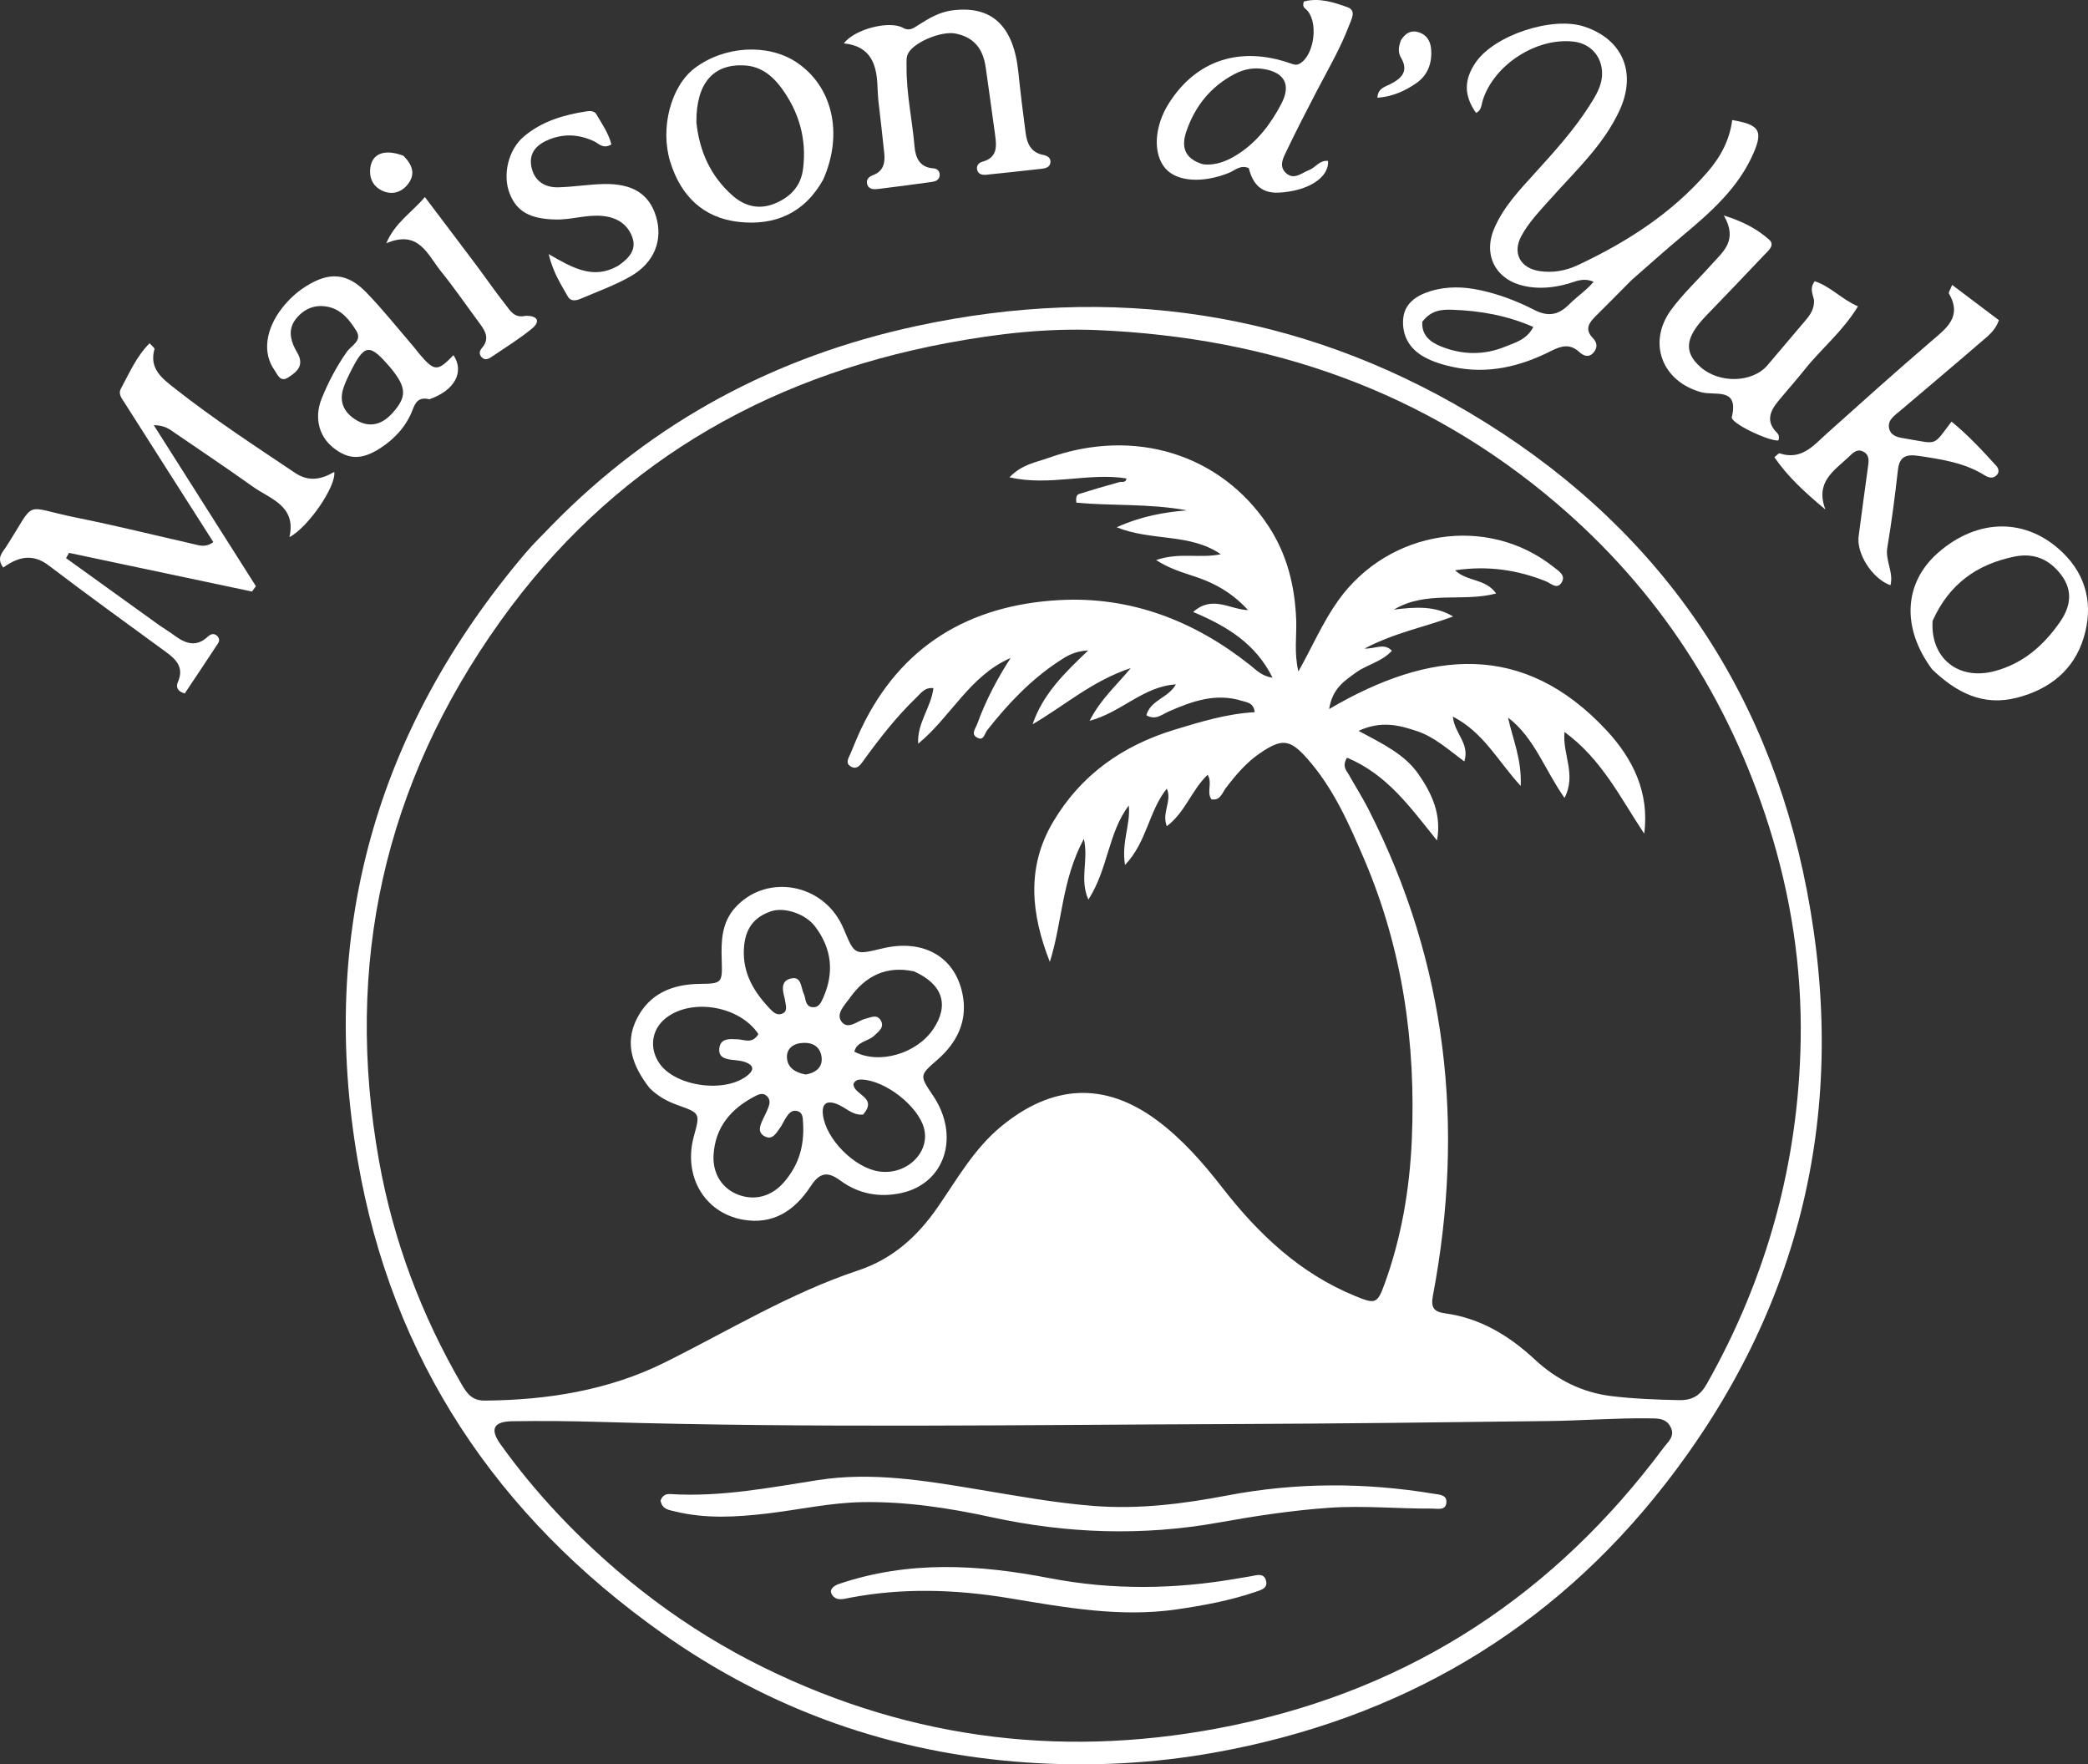<svg width="129" height="109" viewBox="0 0 129 109" fill="none" xmlns="http://www.w3.org/2000/svg">
<rect x="0" y="0" width="129" height="109" fill="#333333" stroke="none"/>
<path d="M34.113 32.429C40.382 26.032 47.904 22.023 56.606 20.145C68.713 17.534 80.222 19.221 90.817 25.516C102.116 32.23 109.164 42.159 111.633 55.014C114.221 68.486 111.344 80.832 102.854 91.717C95.793 100.769 86.433 106.223 75.052 108.269C71.194 108.963 67.297 109.151 63.406 108.884C55.164 108.318 47.635 105.664 40.901 100.894C30.685 93.656 24.213 83.972 22.102 71.698C19.685 57.652 23.194 45.078 32.49 34.14C32.983 33.561 33.538 33.035 34.113 32.429ZM69.114 29.796C69.274 29.723 69.551 29.874 69.596 29.558C67.253 29.178 64.886 30.055 62.367 29.491C63.131 28.686 63.988 28.572 64.749 28.298C70.072 26.386 75.437 28.046 78.371 32.507C79.522 34.257 80 36.211 80.08 38.281C80.119 39.289 79.942 40.311 80.216 41.485C81.095 39.918 81.729 38.425 82.677 37.099C85.808 32.718 91.908 31.77 96.016 35.053C96.308 35.287 96.738 35.542 96.492 35.966C96.205 36.459 95.829 36.04 95.504 35.91C93.731 35.201 91.91 34.934 89.895 35.232C90.647 35.951 91.764 35.72 92.435 36.666C90.341 37.215 88.137 36.458 86.115 37.662C87.465 37.494 88.66 37.415 89.775 38.086C88.009 38.746 86.165 39.085 84.299 40.071C84.999 40.083 85.52 39.704 85.993 40.204C85.36 40.893 84.457 41.054 83.769 41.553C83.06 42.066 82.317 42.53 82.117 43.806C88.33 40.153 94.112 39.608 99.242 45.108C100.873 46.857 101.918 48.954 101.582 51.502C100.123 49.318 98.981 46.923 96.657 45.219C96.523 46.625 97.41 47.83 96.66 49.298C95.428 47.551 94.803 45.579 93.172 44.333C93.451 45.66 94.028 46.895 93.951 48.556C92.521 46.992 91.656 45.248 89.761 44.272C89.858 45.334 90.818 45.913 90.468 47.042C89.481 46.316 88.633 45.533 87.553 45.172C86.456 44.804 85.341 44.504 83.934 45.151C85.434 45.959 86.774 46.594 87.624 47.812C88.473 49.027 89.074 50.334 88.78 51.923C87.171 49.932 85.701 47.831 83.218 46.812C82.902 47.351 83.178 47.583 83.322 47.84C83.728 48.563 84.175 49.265 84.551 50.003C89.417 59.549 90.505 69.594 88.531 80.025C88.395 80.748 88.544 81.037 89.277 81.137C91.466 81.436 93.241 82.519 94.833 83.998C96.155 85.226 97.736 86.029 99.558 86.251C100.94 86.419 102.332 86.47 103.727 86.5C104.596 86.518 105.065 86.179 105.46 85.479C109.182 78.884 111.12 71.794 111.249 64.263C111.326 59.773 110.648 55.344 109.287 51.04C106.804 43.189 102.502 36.508 96.19 31.116C88.032 24.145 78.456 20.848 67.794 20.393C64.688 20.261 61.613 20.616 58.559 21.185C47.053 23.331 37.682 28.908 30.901 38.397C23.728 48.436 21.246 59.596 23.419 71.73C24.296 76.626 26.023 81.221 28.525 85.532C28.847 86.086 29.163 86.534 29.949 86.528C33.832 86.497 37.615 85.892 41.09 84.163C45.037 82.199 48.809 79.888 53.028 78.483C55.126 77.784 56.666 76.407 57.909 74.614C59.127 72.859 60.174 70.966 61.874 69.573C64.972 67.034 68.201 66.775 71.488 69.218C73.06 70.387 74.334 71.852 75.527 73.386C77.745 76.238 80.306 78.669 83.732 80.071C84.963 80.575 85.094 80.554 85.539 79.328C86.584 76.455 87.091 73.459 87.223 70.433C87.484 64.451 86.653 58.62 84.274 53.064C83.336 50.873 82.373 48.685 80.765 46.867C79.688 45.649 79.193 45.61 77.831 46.541C76.989 47.116 76.346 47.883 75.733 48.685C75.508 48.98 75.391 49.481 74.844 49.382C74.525 48.933 74.926 48.37 74.61 47.865C73.606 48.825 73.228 50.189 72.083 51.043C71.761 50.166 72.429 49.499 72.087 48.72C70.964 50.12 70.866 52.011 69.506 53.437C69.272 52.032 69.856 50.939 69.74 49.765C68.464 51.432 68.468 53.676 67.241 55.579C66.678 54.294 67.269 53.165 66.962 51.827C65.587 54.378 65.63 57.009 64.86 59.423C63.709 56.493 63.387 53.608 65.058 50.782C66.781 47.867 69.355 46.057 72.583 45.075C74.199 44.584 75.811 44.092 77.519 43.998C77.447 43.408 77.053 43.401 76.739 43.302C75.12 42.791 73.657 43.32 72.202 43.956C71.794 44.134 71.397 44.521 70.825 44.189C71.077 43.243 72.18 43.126 72.649 42.281C70.623 42.409 69.316 43.992 67.316 44.533C68.005 43.185 68.95 42.381 69.86 41.274C67.452 42.077 65.752 43.612 63.797 44.744C64.422 42.894 65.754 41.587 67.231 40.185C66.37 40.222 65.872 40.55 65.387 40.871C63.66 42.014 62.261 43.498 60.993 45.109C60.819 45.33 60.781 45.813 60.348 45.559C59.972 45.337 60.269 45.016 60.37 44.737C60.891 43.296 61.6 41.946 62.438 40.649C59.899 41.755 58.749 44.287 56.727 45.946C56.647 44.674 57.527 43.704 57.668 42.513C57.134 42.451 56.899 42.821 56.611 43.098C55.382 44.28 54.341 45.616 53.346 46.991C53.172 47.232 52.963 47.565 52.591 47.369C52.192 47.159 52.424 46.841 52.543 46.562C52.759 46.054 52.96 45.539 53.196 45.041C55.627 39.904 59.881 37.38 65.44 37.074C69.85 36.83 73.783 38.349 77.229 41.087C77.603 41.384 77.949 41.77 78.621 41.869C77.58 39.771 75.837 38.702 73.717 37.808C74.914 36.738 75.981 37.664 77.108 37.69C76.297 36.811 75.445 36.259 74.46 35.853C73.542 35.475 72.518 35.304 71.428 34.598C72.891 34.104 74.119 34.514 75.422 34.241C73.49 32.917 71.175 33.457 68.989 32.574C70.54 31.882 71.916 31.646 73.329 31.529C71.04 31.104 68.723 31.259 66.501 31.057C66.449 30.673 66.545 30.557 66.675 30.516C67.436 30.274 68.201 30.048 69.114 29.796ZM34.51 93.579C38.187 97.47 42.403 100.672 47.222 103.037C56.444 107.561 66.126 108.68 76.187 106.589C87.288 104.282 96.074 98.443 102.772 89.448C103.043 89.084 103.502 88.743 103.217 88.17C102.927 87.588 102.38 87.632 101.859 87.625C99.804 87.599 97.752 87.766 95.703 87.791C89.191 87.871 82.678 87.953 76.166 87.977C63.137 88.024 50.106 88.236 37.078 87.846C35.267 87.792 33.454 87.775 31.643 87.803C30.483 87.822 30.257 88.293 30.919 89.22C31.984 90.713 33.151 92.129 34.51 93.579Z" fill="white"/>
<path d="M100.796 17.308C100.035 18.072 99.334 18.791 98.618 19.496C98.186 19.92 97.866 20.331 98.417 20.895C98.701 21.184 98.706 21.516 98.419 21.816C98.128 22.12 97.809 21.963 97.584 21.757C96.992 21.216 96.469 21.357 95.807 21.692C93.908 22.651 91.905 23.134 89.752 22.669C89.135 22.535 88.542 22.358 87.99 22.054C87.077 21.552 86.627 20.741 86.686 19.751C86.744 18.767 87.483 18.264 88.367 17.99C89.389 17.673 90.431 17.706 91.464 17.93C92.626 18.183 93.736 18.605 94.787 19.145C95.624 19.575 96.273 19.479 96.935 18.813C97.418 18.326 98.008 17.944 98.457 17.407C97.79 17.13 97.334 17.402 96.866 17.531C95.977 17.776 95.089 17.867 94.186 17.673C92.414 17.292 91.614 15.78 92.31 14.13C92.871 12.8 93.857 11.765 94.81 10.715C96.019 9.38 97.233 8.049 98.2 6.525C98.587 5.914 98.983 5.3 98.979 4.53C98.973 3.486 98.27 2.694 97.222 2.571C94.932 2.304 92.302 3.996 91.607 6.196C91.515 6.487 91.535 6.823 91.19 6.975C90.436 5.895 90.434 4.924 91.182 3.842C92.34 2.166 95.913 0.992 97.877 1.642C100.277 2.436 101.132 4.519 100.046 6.847C99.045 8.992 97.318 10.572 95.781 12.3C95.136 13.025 94.459 13.72 93.992 14.579C93.425 15.622 93.915 16.567 95.113 16.747C95.932 16.87 96.728 16.73 97.457 16.39C100.506 14.963 103.293 13.176 105.511 10.606C106.317 9.673 106.864 8.631 107.017 7.417C108.697 7.699 108.934 8.075 108.335 9.459C107.398 11.623 105.672 13.127 103.909 14.601C102.873 15.468 101.867 16.371 100.796 17.308ZM87.873 19.881C87.815 20.721 88.377 21.141 89.034 21.405C90.341 21.931 91.689 21.954 92.996 21.415C93.601 21.165 94.312 20.998 94.732 20.2C93.084 19.48 91.437 19.197 89.733 19.136C89.049 19.112 88.408 19.171 87.873 19.881Z" fill="white"/>
<path d="M9.848 38.633C10.198 38.869 10.494 39.052 10.773 39.257C11.444 39.752 12.111 40.009 12.832 39.339C12.982 39.2 13.183 39.09 13.391 39.264C13.544 39.392 13.579 39.579 13.48 39.73C12.79 40.787 12.085 41.834 11.412 42.844C10.876 42.684 10.89 42.364 10.994 42.126C11.372 41.267 10.918 40.767 10.285 40.303C7.851 38.52 5.402 36.757 3.002 34.929C1.99 34.158 1.092 34.424 0.201 35.062C-0.245 34.47 0.158 34.125 0.381 33.777C2.299 30.788 1.331 31.299 4.736 31.983C7.155 32.469 9.551 33.064 11.957 33.612C12.322 33.696 12.686 33.848 13.181 33.491C12.243 32.019 11.303 30.547 10.365 29.075C9.474 27.676 8.585 26.277 7.693 24.879C7.525 24.616 7.292 24.336 7.463 24.024C7.984 23.071 8.405 22.048 9.242 21.206C9.389 21.376 9.563 21.498 9.544 21.566C9.201 22.782 10.015 23.378 10.82 24.012C13.191 25.882 15.719 27.53 18.225 29.212C19.069 29.778 19.845 29.628 20.652 29.152C20.779 30.051 19.018 32.599 17.883 33.182C18.32 31.235 16.695 30.836 15.604 30.054C14.025 28.924 12.406 27.848 10.805 26.748C10.494 26.534 10.203 26.278 9.499 26.265C11.659 29.67 13.735 32.942 15.81 36.214C15.729 36.325 15.649 36.435 15.568 36.546C11.799 35.749 8.03 34.953 4.262 34.156C4.201 34.265 4.141 34.374 4.081 34.482C5.982 35.852 7.884 37.221 9.848 38.633Z" fill="white"/>
<path d="M114.84 33.055C115.032 31.607 115.21 30.244 115.402 28.883C115.457 28.493 115.523 28.093 115.092 27.889C114.699 27.704 114.44 28.019 114.192 28.251C113.301 29.088 112.133 29.785 112.777 31.479C111.481 30.401 110.446 29.442 109.623 28.245C109.79 28.116 109.89 27.989 109.941 28.006C111.308 28.462 112.048 27.512 112.893 26.756C115.011 24.861 117.124 22.959 119.282 21.11C120.234 20.294 121.25 19.587 120.409 18.134C120.368 18.063 120.492 17.898 120.608 17.603C121.623 18.369 122.563 19.078 123.496 19.782C123.269 20.438 122.805 20.768 122.395 21.122C120.743 22.55 119.071 23.955 117.407 25.369C117.065 25.66 116.616 25.934 116.708 26.442C116.806 26.978 117.352 27.035 117.781 27.105C119.742 27.425 119.389 27.605 120.568 26.046C121.585 26.872 122.465 27.823 123.336 28.782C123.485 28.946 123.531 29.173 123.365 29.348C123.131 29.594 122.856 29.514 122.604 29.357C121.36 28.582 119.955 28.377 118.538 28.165C117.761 28.048 117.351 28.199 117.256 29.039C117.075 30.643 116.868 32.247 116.6 33.839C116.466 34.633 117.003 35.356 116.795 36.157C115.664 35.757 114.642 34.151 114.84 33.055Z" fill="white"/>
<path d="M54.266 6.21C54.24 5.876 54.223 5.636 54.215 5.395C54.172 4.023 53.835 2.854 52.136 2.68C52.811 1.779 54.973 1.256 55.791 1.721C56.179 1.942 56.447 1.733 56.741 1.545C57.386 1.13 58.047 0.743 58.828 0.641C61.27 0.325 62.619 1.591 62.914 4.443C63.045 5.706 63.199 6.968 63.367 8.227C63.453 8.874 63.697 9.425 64.452 9.571C64.696 9.619 64.939 9.746 64.896 10.05C64.855 10.342 64.592 10.4 64.345 10.428C63.204 10.556 62.063 10.681 60.922 10.797C60.665 10.823 60.418 10.756 60.364 10.457C60.321 10.216 60.487 10.046 60.692 9.991C61.618 9.741 61.58 9.061 61.48 8.341C61.285 6.944 61.099 5.547 60.897 4.152C60.723 2.953 60.125 2.294 59.041 2.074C58.203 1.904 56.606 2.546 56.153 3.219C55.961 3.504 56.012 3.809 56.009 4.117C55.993 5.775 56.359 7.396 56.5 9.04C56.556 9.697 56.788 10.342 57.658 10.399C57.876 10.414 58.056 10.543 58.055 10.796C58.053 11.104 57.826 11.204 57.572 11.239C56.472 11.391 55.371 11.541 54.268 11.672C53.998 11.704 53.673 11.722 53.574 11.374C53.494 11.091 53.692 10.91 53.932 10.821C54.584 10.579 54.691 10.063 54.632 9.477C54.525 8.417 54.398 7.36 54.266 6.21Z" fill="white"/>
<path d="M112.073 18.528C111.98 18.13 111.797 17.804 112.115 17.374C113.09 17.69 113.776 18.492 114.789 18.925C113.841 20.484 112.527 21.535 111.505 22.821C110.968 23.497 110.388 24.141 109.839 24.809C109.33 25.429 109.105 26.065 109.78 26.731C109.907 26.856 109.941 27.032 109.869 27.212C109.284 27.267 106.905 26.143 106.994 25.77C107.44 23.907 105.967 24.459 105.126 24.235C102.683 23.584 101.754 21.161 103.254 19.129C103.989 18.133 104.911 17.273 105.739 16.344C106.442 15.556 107.397 14.857 106.5 13.312C107.771 13.711 108.59 14.181 109.292 14.796C109.692 15.148 109.249 15.484 109.001 15.747C107.812 17.006 106.613 18.256 105.41 19.502C104.112 20.848 104.008 21.745 105.058 22.675C106.221 23.706 108.267 23.655 109.196 22.567C109.983 21.646 110.764 20.72 111.546 19.794C111.84 19.447 112.101 19.083 112.073 18.528Z" fill="white"/>
<path d="M119.37 41.353C117.457 38.776 117.622 35.995 119.748 34.139C122.202 31.997 125.209 31.973 127.445 34.146C128.947 35.606 129.323 37.444 128.737 39.388C128.131 41.397 126.627 42.586 124.603 43.107C122.521 43.643 120.873 42.794 119.37 41.353ZM119.399 38.356C119.249 40.648 120.98 42.056 123.221 41.464C124.998 40.995 126.274 39.863 127.282 38.406C127.923 37.478 128.08 36.492 127.352 35.526C126.625 34.561 125.67 34.133 124.438 34.389C122.15 34.865 120.43 36.061 119.399 38.356Z" fill="white"/>
<path d="M26.526 24.666C25.858 24.5 25.662 24.868 25.486 25.328C25.104 26.327 24.407 27.089 23.521 27.67C22.355 28.435 21.511 28.41 20.562 27.636C19.684 26.919 19.415 25.771 19.868 24.638C20.279 23.611 20.792 22.642 21.432 21.73C21.701 21.346 22.398 21.058 22.017 20.443C21.6 19.772 21.096 19.116 20.239 18.95C19.457 18.799 18.793 19.068 18.296 19.684C17.823 20.27 17.904 20.898 18.22 21.525C18.312 21.71 18.437 21.884 18.499 22.078C18.705 22.72 18.225 23.042 17.805 23.319C17.309 23.644 17.145 23.131 16.947 22.849C16.215 21.807 16.398 20.354 17.43 19.028C17.834 18.509 18.315 18.061 18.879 17.702C20.32 16.786 21.442 16.84 22.622 18.058C23.656 19.122 24.58 20.291 25.551 21.416C25.664 21.547 25.762 21.69 25.873 21.822C26.841 22.965 27.014 22.974 28.016 21.942C28.704 22.969 28.105 24.12 26.526 24.666ZM24.143 22.74C22.803 21.172 22.527 21.209 21.593 23.092C21.456 23.369 21.328 23.652 21.228 23.944C20.942 24.771 21.209 25.427 21.926 25.9C22.738 26.436 23.544 26.297 24.236 25.529C25.14 24.526 25.14 23.954 24.143 22.74Z" fill="white"/>
<path d="M78.985 11.903C77.811 11.946 77.373 11.245 77.147 10.382C76.621 10.168 76.299 10.529 75.932 10.677C74.314 11.328 72.728 11.233 72.007 10.413C71.21 9.504 71.304 7.803 72.231 6.355C73.921 3.714 76.615 2.832 79.711 3.91C79.911 3.979 80.09 4.055 80.303 3.929C81.236 3.383 81.475 1.249 80.675 0.563C80.571 0.474 80.453 0.388 80.555 0.094C81.46 -0.153 82.388 0.128 83.266 0.453C83.812 0.655 83.49 1.198 83.359 1.546C82.823 2.97 82.051 4.285 81.348 5.632C80.71 6.857 80.079 8.087 79.482 9.332C79.28 9.753 78.995 10.258 79.437 10.678C79.935 11.152 80.405 10.689 80.866 10.512C81.274 10.357 81.528 9.878 82.049 9.941C82.122 10.962 80.831 11.809 78.985 11.903ZM74.331 10.151C75.138 10.236 75.834 9.942 76.489 9.52C77.692 8.744 78.517 7.648 79.166 6.406C79.764 5.263 79.386 4.49 78.1 4.268C77.463 4.158 76.849 4.272 76.278 4.571C74.784 5.351 73.812 6.585 73.287 8.142C72.998 9 73.114 9.796 74.331 10.151Z" fill="white"/>
<path d="M50.86 11.09C49.696 13.19 47.849 13.95 45.656 13.711C43.436 13.469 42.045 12.085 41.402 9.974C40.773 7.906 41.45 5.322 42.918 4.211C44.737 2.834 47.422 2.672 49.187 3.834C51.425 5.308 52.123 8.235 50.86 11.09ZM43.024 7.556C43.208 9.335 43.898 10.882 45.254 12.08C45.999 12.738 46.887 12.977 47.867 12.574C48.836 12.175 49.477 11.5 49.613 10.443C49.852 8.579 49.361 6.888 48.244 5.391C47.698 4.66 46.989 4.098 46.002 4.042C44.08 3.932 43.008 5.124 43.024 7.556Z" fill="white"/>
<path d="M38.176 16.428C38.855 15.968 39.341 15.438 39.068 14.666C38.781 13.857 38.128 13.434 37.24 13.343C36.255 13.242 35.314 13.583 34.335 13.562C32.752 13.527 31.923 13.08 31.482 11.941C31.041 10.8 31.399 9.256 32.358 8.44C33.477 7.487 34.843 7.09 36.273 6.873C36.489 6.84 36.731 6.868 36.84 7.053C37.196 7.657 37.603 8.247 37.773 8.922C37.257 9.227 37.005 8.874 36.722 8.739C35.825 8.312 34.918 8.24 33.993 8.591C33.211 8.888 32.649 9.401 32.83 10.305C33.001 11.161 33.63 11.594 34.495 11.572C35.43 11.547 36.362 11.39 37.297 11.369C39.091 11.329 40.117 11.993 40.534 13.384C40.967 14.825 40.433 16.228 38.967 17.067C37.98 17.632 36.889 18.022 35.837 18.471C35.577 18.582 35.249 18.62 35.085 18.326C34.672 17.587 34.185 16.875 33.896 15.698C35.37 16.547 36.647 17.296 38.176 16.428Z" fill="white"/>
<path d="M32.467 19.51C33.295 19.502 33.356 19.897 32.871 20.296C32.096 20.932 31.234 21.464 30.4 22.028C30.203 22.162 29.974 22.303 29.748 22.058C29.569 21.865 29.638 21.655 29.776 21.497C30.25 20.953 30.009 20.485 29.657 20.011C28.852 18.928 28.091 17.811 27.243 16.762C26.418 15.741 25.871 14.167 23.865 15.031C24.405 13.749 25.423 13.151 26.249 12.173C27.375 13.664 28.414 15.031 29.443 16.405C30.045 17.208 30.611 18.038 31.234 18.824C31.518 19.182 31.771 19.678 32.467 19.51Z" fill="white"/>
<path d="M86.56 2.473C86.858 2.008 87.213 1.844 87.672 1.999C88.158 2.163 88.376 2.553 88.416 3.026C88.489 3.871 88.22 4.629 87.526 5.119C86.832 5.608 86.046 5.97 85.097 6.039C85.128 5.441 85.591 5.357 85.922 5.185C86.637 4.815 87.033 4.369 86.547 3.547C86.366 3.24 86.395 2.883 86.56 2.473Z" fill="white"/>
<path d="M24.925 9.623C25.504 10.206 25.686 10.789 25.174 11.412C24.786 11.885 24.24 12.041 23.68 11.81C23.082 11.562 22.803 11.051 22.875 10.397C22.975 9.492 23.747 9.176 24.925 9.623Z" fill="white"/>
<path d="M40.128 67.215C39.088 65.876 38.564 64.479 39.345 62.936C40.126 61.392 41.52 60.806 43.219 60.784C44.623 60.766 44.633 60.74 44.588 59.286C44.552 58.132 44.581 57.007 45.42 56.074C47.227 54.067 50.506 54.477 51.879 56.889C51.981 57.069 52.07 57.257 52.15 57.448C52.803 59.006 52.802 59.007 54.518 58.593C57.092 57.972 59.105 59.153 59.499 61.598C59.749 63.153 59.094 64.436 57.934 65.454C56.809 66.44 56.79 66.418 57.648 67.692C59.328 70.188 58.388 73.115 55.688 73.704C54.336 74 53.038 73.762 51.918 72.934C51.122 72.346 50.638 72.439 50.08 73.292C49.113 74.771 47.763 75.7 45.861 75.344C43.497 74.9 42.198 72.632 42.869 70.195C43.261 68.774 43.262 68.771 41.867 68.273C41.237 68.047 40.658 67.743 40.128 67.215ZM48.482 61.697C48.358 61.217 48.207 60.635 48.816 60.463C49.525 60.262 49.47 60.986 49.655 61.388C49.684 61.45 49.707 61.516 49.721 61.583C49.785 61.894 49.842 62.225 50.257 62.226C50.59 62.227 50.719 61.948 50.833 61.698C51.557 60.116 51.405 58.614 50.348 57.227C49.753 56.447 48.454 56.026 47.645 56.297C46.54 56.667 46.018 57.419 45.958 58.637C45.884 60.129 46.577 61.282 47.561 62.313C47.75 62.511 47.97 62.739 48.28 62.639C48.702 62.504 48.55 62.148 48.482 61.697ZM49.614 69.358C49.599 69.045 49.603 68.697 49.199 68.628C48.878 68.573 48.703 68.83 48.551 69.064C48.42 69.266 48.328 69.495 48.186 69.688C47.947 70.014 47.71 70.48 47.207 70.182C46.79 69.934 46.958 69.524 47.127 69.167C47.245 68.918 47.372 68.672 47.471 68.415C47.558 68.186 47.597 67.941 47.401 67.737C47.155 67.481 46.891 67.595 46.639 67.727C45.156 68.498 44.187 69.636 44.085 71.351C44.016 72.502 44.614 73.432 45.606 73.808C46.623 74.194 47.66 73.923 48.421 73.051C49.303 72.041 49.711 70.867 49.614 69.358ZM56.47 60.012C54.766 59.642 53.471 60.292 52.51 61.644C52.207 62.071 51.633 62.615 51.978 63.099C52.382 63.665 52.972 63.059 53.477 62.935C53.808 62.854 54.183 62.641 54.413 63.038C54.665 63.474 54.28 63.721 54.011 63.983C53.638 64.346 52.937 64.331 52.782 64.971C54.31 65.781 56.635 65.099 57.659 63.576C58.647 62.11 58.264 60.813 56.47 60.012ZM53.324 68.858C52.67 68.921 52.25 68.42 51.71 68.208C51.074 67.959 50.762 68.181 50.842 68.864C51.016 70.361 52.78 72.143 54.302 72.371C56.01 72.626 57.498 71.186 57.08 69.68C56.702 68.316 54.693 66.751 53.247 66.695C53.028 66.687 52.828 66.722 52.726 66.975C52.742 67.66 54.257 67.776 53.324 68.858ZM46.855 63.886C45.703 62.144 42.718 61.635 41.123 62.908C40.255 63.601 40.095 64.752 40.736 65.689C41.742 67.158 44.882 67.561 46.231 66.398C46.623 66.059 46.511 65.803 46.09 65.635C45.87 65.546 45.62 65.515 45.379 65.491C44.908 65.444 44.38 65.387 44.438 64.783C44.501 64.114 45.1 64.189 45.581 64.209C46.013 64.228 46.473 64.508 46.855 63.886ZM49.775 66.383C50.458 66.267 50.889 65.877 50.738 65.185C50.601 64.557 50.055 64.359 49.434 64.446C48.971 64.512 48.629 64.803 48.619 65.25C48.605 65.878 49.021 66.237 49.775 66.383Z" fill="white"/>
<path d="M40.811 92.705C40.934 92.358 41.163 92.287 41.419 92.303C44.506 92.497 47.515 91.912 50.539 91.439C53.822 90.926 57.059 91.46 60.287 91.994C62.722 92.397 65.151 92.852 67.615 93.04C70.378 93.251 73.117 92.906 75.814 92.391C80.072 91.579 84.311 91.576 88.57 92.282C88.909 92.338 89.368 92.337 89.362 92.777C89.353 93.35 88.818 93.196 88.476 93.199C86.358 93.215 84.248 93.001 82.119 93.15C79.824 93.311 77.562 93.655 75.309 94.059C70.589 94.907 65.916 94.746 61.24 93.729C58.627 93.16 55.977 92.757 53.286 92.801C51.299 92.833 49.359 93.274 47.395 93.504C45.498 93.727 43.581 93.842 41.694 93.373C41.349 93.287 40.906 93.261 40.811 92.705Z" fill="white"/>
<path d="M51.761 97.88C56.135 96.38 60.486 96.657 64.835 97.496C68.716 98.245 72.582 98.194 76.457 97.517C76.732 97.469 77.008 97.431 77.282 97.379C77.658 97.308 78.105 97.154 78.223 97.683C78.322 98.126 77.903 98.232 77.572 98.345C75.989 98.885 74.355 99.186 72.7 99.427C69.19 99.939 65.762 99.299 62.34 98.734C59.048 98.19 55.781 98.083 52.497 98.71C52.135 98.779 51.708 98.928 51.428 98.559C51.215 98.277 51.384 98.044 51.761 97.88Z" fill="white"/>
</svg>
